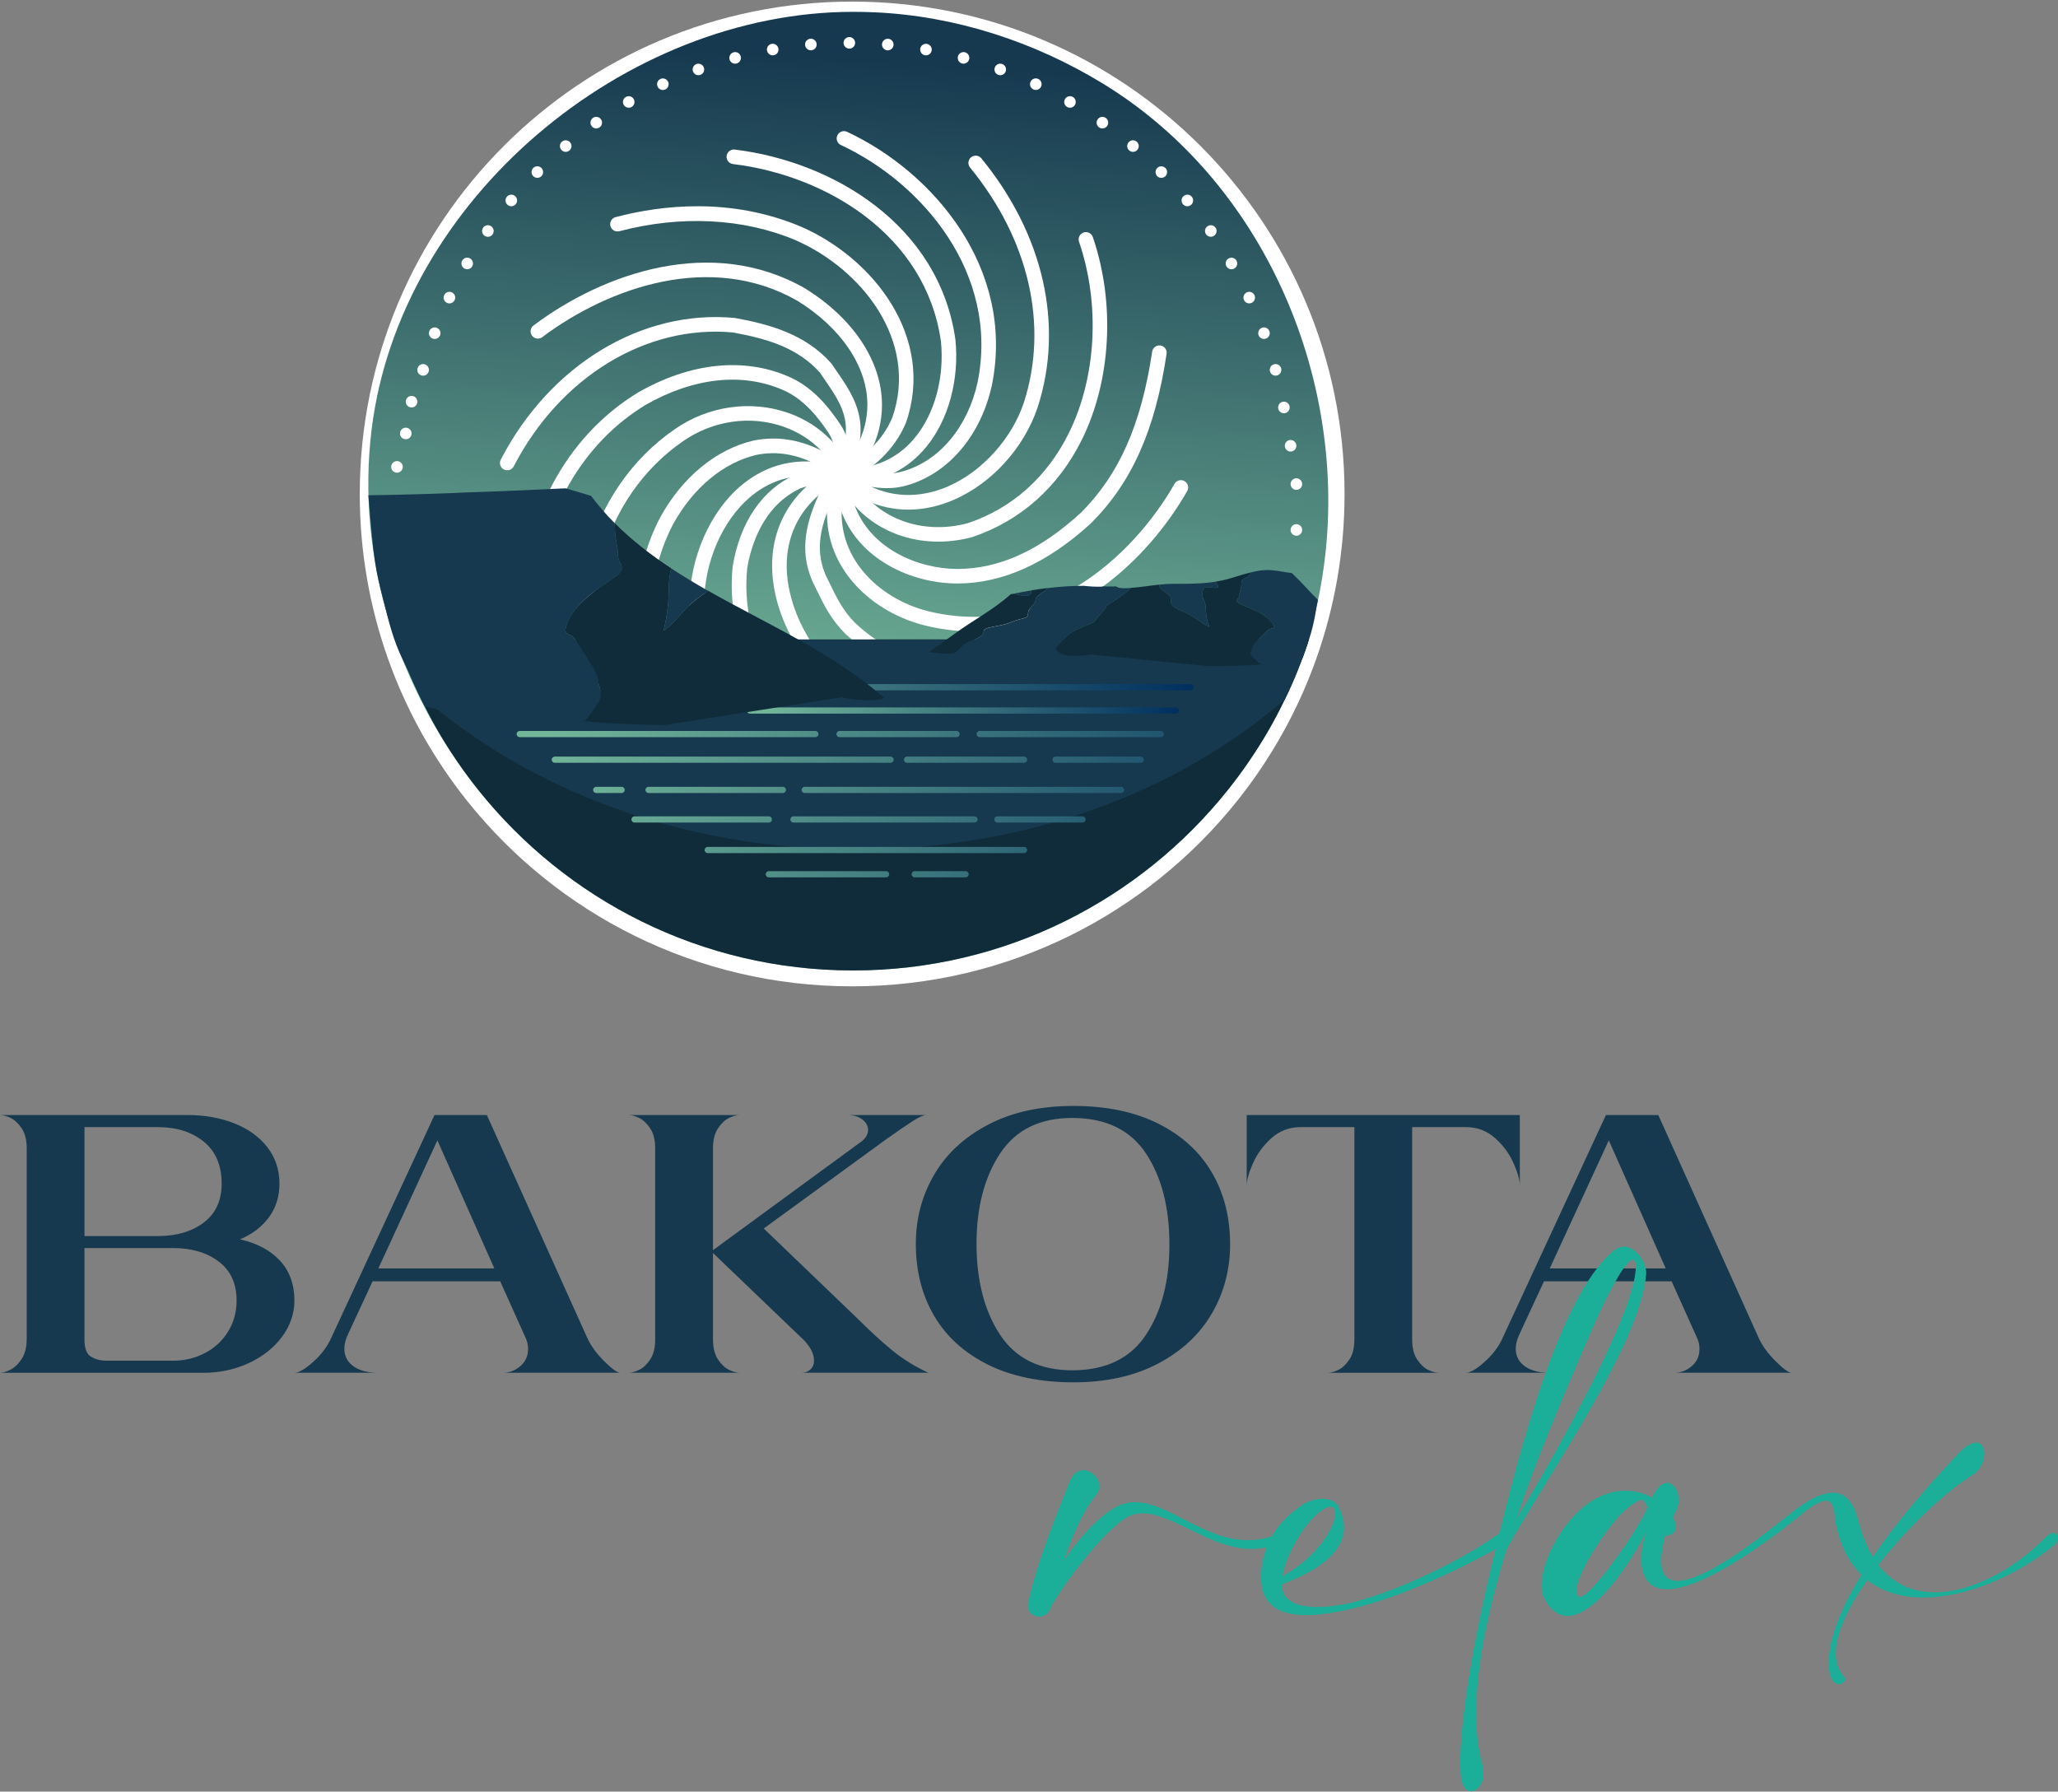<svg width="943" height="821" viewBox="0 0 943 821" fill="none" xmlns="http://www.w3.org/2000/svg">
<rect x="0" y="0" width="943" height="821" fill="#808080" stroke="none"/>
<path d="M616.089 226.356C616.089 279.515 597.712 328.364 566.952 366.921C525.613 418.761 461.914 451.976 390.468 451.976C319.023 451.976 255.31 418.761 213.984 366.921C183.225 328.364 164.848 279.515 164.848 226.356C164.835 101.738 265.851 0.735 390.468 0.735C515.086 0.735 616.089 101.738 616.089 226.356Z" fill="white"/>
<path d="M607.233 254.633C616.638 171.394 578.394 82.93 505.395 38.326C473.956 19.112 437.789 7.305 400.904 5.646C397.574 5.503 394.23 5.424 390.886 5.424C286.383 5.424 183.251 91.354 170.281 196.785C163.019 255.783 182.285 315.721 219.078 361.893C259.32 412.362 321.322 444.701 390.886 444.701C460.451 444.701 522.453 412.362 562.694 361.893C569.343 353.534 575.416 344.704 580.824 335.418C595.413 310.353 604.046 282.794 607.22 254.647L607.233 254.633Z" fill="url(#paint0_linear_7_449)"/>
<path d="M437.254 367.013C437.162 367.013 437.071 367.013 436.98 367.013C406.351 364.531 376.441 349.106 356.966 325.739C340.692 306.226 333.338 283.329 335.729 259.518C339.098 239.221 349.247 224.384 364.333 217.526L364.659 217.396C373.541 214.431 383.742 214.418 393.616 214.418C403.752 213.412 412.594 208.632 419.216 200.573C428.346 189.484 432.8 172.948 431.141 156.36C424.153 107.446 378.243 80.305 335.859 75.171C334.031 74.949 332.724 73.291 332.946 71.449C333.169 69.62 334.827 68.301 336.669 68.536C381.587 73.983 430.279 103.005 437.776 155.564C439.631 174.019 434.616 192.396 424.389 204.831C416.578 214.326 406.103 219.956 394.099 221.092H393.786C384.029 221.105 374.821 221.105 366.958 223.691C349.56 231.698 344.088 250.114 342.377 260.407C340.209 282.167 347.027 303.352 362.125 321.455C380.477 343.463 408.676 358 437.541 360.338C439.383 360.482 440.754 362.102 440.611 363.943C440.467 365.694 439.004 367.013 437.28 367.013H437.254Z" fill="white"/>
<path d="M454.064 341.099C428.986 341.099 405.162 333.511 384.774 318.673C366.018 303.679 353.91 280.482 353.792 259.505C353.701 244.002 359.996 230.614 372 220.792L372.444 220.426L372.979 220.23C386.067 215.476 401.975 207.874 408.911 191.221C420.967 156.36 394.988 123.302 364.372 109.993C340.587 99.975 311.957 98.538 283.784 105.957C282.007 106.427 280.166 105.356 279.696 103.58C279.226 101.79 280.296 99.962 282.073 99.492C303.01 93.98 334.736 90.27 366.997 103.854C400.395 118.378 428.607 154.754 415.154 193.611C407.161 212.811 389.019 221.471 375.801 226.33C365.704 234.793 360.401 246.235 360.48 259.479C360.584 278.523 371.712 299.682 388.836 313.37C417.009 333.85 452.366 339.649 488.258 329.592C490.022 329.096 491.876 330.128 492.386 331.917C492.882 333.693 491.85 335.535 490.061 336.044C477.94 339.44 465.858 341.112 454.064 341.112V341.099Z" fill="white"/>
<path d="M449.623 313.997C427.275 313.997 405.215 307.009 387.282 290.356C380.803 283.891 377.642 277.399 374.299 270.542C373.724 269.38 373.149 268.178 372.535 266.963C364.79 249.905 371.059 234.65 378.152 220.478L378.544 219.681L379.288 219.185C390.482 211.714 397.443 198.81 397.443 185.487C397.443 168.011 385.453 150.195 365.365 137.826C325.776 115.204 279.004 131.596 248.466 154.493C246.99 155.603 244.887 155.302 243.79 153.826C242.68 152.351 242.98 150.248 244.456 149.151C276.692 124.974 326.272 107.799 368.774 132.092C390.952 145.742 404.131 165.686 404.131 185.5C404.131 200.965 396.529 215.384 383.755 224.253C377.303 237.249 372.222 250.101 378.583 264.09C379.157 265.226 379.745 266.428 380.32 267.616C383.546 274.238 386.341 279.959 391.931 285.55C430.11 320.998 488.977 309.021 524.947 279.711C526.384 278.536 528.487 278.758 529.65 280.194C530.812 281.631 530.603 283.734 529.166 284.896C507.681 302.399 478.423 314.01 449.636 314.01L449.623 313.997Z" fill="white"/>
<path d="M446.253 289.363C439.461 289.363 432.473 288.606 425.277 286.96C400.003 281.344 376.049 259.989 379.21 230.039L379.288 229.582C380.254 225.69 381.548 221.967 382.801 218.375C385.27 211.27 387.608 204.57 387.608 196.72C387.608 188.06 382.893 181.229 377.903 173.993C377.146 172.896 376.401 171.812 375.67 170.715C365.796 159.717 352.578 155.394 335.781 152.337C296.009 148.706 256.616 172.752 235.392 213.699C234.543 215.345 232.518 215.985 230.886 215.123C229.24 214.274 228.613 212.25 229.462 210.617C251.98 167.188 294.037 141.719 336.564 145.689L336.852 145.728C352.695 148.615 368.996 153.108 380.842 166.444L381.13 166.809C381.887 167.933 382.658 169.069 383.441 170.192C388.535 177.585 394.321 185.97 394.321 196.72C394.321 205.706 391.696 213.255 389.149 220.57C387.921 224.109 386.759 227.453 385.858 230.966C383.272 256.893 404.444 275.466 426.779 280.429C477.587 292.054 518.56 256.057 538.191 221.706C539.106 220.099 541.156 219.538 542.75 220.465C544.356 221.379 544.905 223.417 543.991 225.024C525.979 256.553 490.792 289.363 446.279 289.363H446.253Z" fill="white"/>
<path d="M242.249 275.819C242.158 275.819 242.066 275.819 241.975 275.819C240.133 275.675 238.762 274.056 238.905 272.214C242.105 232.259 261.606 198.587 292.404 179.831C316.346 166.143 340.836 163.596 361.42 172.609C372.653 177.428 380.085 187.028 385.309 194.865C389.829 202.088 389.776 209.428 389.724 216.521C389.685 221.549 389.646 226.29 391.278 230.614C398.188 251.329 420.666 260.707 438.652 260.707C457.865 260.707 476.399 252.269 495.311 234.924C512.814 217.409 522.91 194.617 527.939 161.128C528.213 159.299 529.95 158.032 531.739 158.32C533.568 158.594 534.822 160.292 534.548 162.12C529.297 197.125 518.626 221.066 499.935 239.744C479.899 258.121 459.314 267.381 438.652 267.381C417.989 267.381 392.885 256.567 384.97 232.821C382.958 227.453 382.997 221.85 383.037 216.442C383.089 210.016 383.128 203.956 379.693 198.457C375.043 191.482 368.408 182.849 358.756 178.708C340.13 170.558 317.782 173 295.8 185.552C266.922 203.133 248.584 234.911 245.567 272.71C245.423 274.46 243.96 275.793 242.236 275.793L242.249 275.819Z" fill="white"/>
<path d="M275.908 327.724C274.563 327.724 273.296 326.915 272.786 325.582C254.409 278.118 269.678 223.939 309.084 196.759C324.47 185.983 343.983 183.175 361.263 189.249C376.571 194.63 387.974 206.542 392.637 221.967C402.759 238.033 423.096 245.177 443.406 239.757C463.638 233.004 479.742 218.702 489.76 198.444C502.404 172.87 504.193 139.289 494.423 110.79C493.822 109.039 494.75 107.145 496.5 106.545C498.237 105.957 500.144 106.871 500.745 108.621C511.076 138.741 509.156 174.307 495.755 201.409C484.928 223.299 467.491 238.764 445.339 246.157C421.789 252.439 398.318 243.949 386.72 225.102L386.354 224.279C382.344 210.526 372.653 200.325 359.056 195.544C343.813 190.176 326.56 192.684 312.911 202.232C275.999 227.688 261.763 278.536 279.043 323.14C279.709 324.864 278.86 326.797 277.136 327.463C276.744 327.62 276.326 327.685 275.934 327.685L275.908 327.724Z" fill="white"/>
<path d="M326.416 362.807C325.489 362.807 324.548 362.415 323.895 361.657C299.066 333.105 278.546 283.407 302.409 237.275C312.532 218.715 328.153 205.836 345.316 201.879C367.18 197.49 384.434 209.546 399.82 223.339C413.587 229.399 426.269 226.434 434.524 222.829C450.054 216.063 463.651 200.991 469.163 184.429C480.526 149.072 471.54 109.823 444.49 76.778C443.327 75.354 443.536 73.238 444.96 72.076C446.397 70.9 448.5 71.122 449.662 72.546C478.175 107.394 487.592 148.928 475.51 186.519C469.319 205.105 454.638 221.353 437.189 228.968C423.448 234.963 409.407 235.054 396.594 229.229L396.124 229.02L395.745 228.668C381.561 215.894 365.796 204.622 346.726 208.423C331.523 211.936 317.495 223.6 308.313 240.41C286.03 283.499 305.492 330.297 328.95 357.269C330.164 358.666 330.008 360.769 328.623 361.984C327.996 362.533 327.213 362.807 326.429 362.807H326.416Z" fill="white"/>
<path d="M386.733 375.424C386.21 375.424 385.688 375.307 385.192 375.045C345.172 354.239 318.684 317.706 316.058 279.711C315.144 259.479 323.32 238.006 336.891 224.932C347.066 215.136 359.513 210.525 372.836 211.596C378.792 211.623 384.656 213.02 390.312 214.379C398.514 216.351 406.273 218.206 413.822 215.946C430.514 211.179 443.589 195.479 447.99 174.96C457.943 125.17 422.482 83.805 385.309 66.46C383.637 65.676 382.906 63.691 383.69 62.019C384.473 60.347 386.459 59.629 388.13 60.399C427.602 78.816 465.205 122.95 454.534 176.318C449.61 199.306 434.733 216.926 415.703 222.372C406.455 225.141 397.456 222.986 388.744 220.896C383.167 219.564 377.903 218.297 372.692 218.297H372.418C360.95 217.317 350.305 221.301 341.528 229.765C329.276 241.559 321.897 261.02 322.733 279.345C325.188 314.95 350.305 349.38 388.274 369.129C389.907 369.978 390.547 372.002 389.698 373.635C389.097 374.784 387.934 375.437 386.733 375.437V375.424Z" fill="white"/>
<path d="M599.658 292.877L181.893 293.125C181.893 293.125 181.893 293.151 181.893 293.164H182.05C184.819 301.615 188.045 309.83 191.793 317.772C194.562 323.806 197.619 329.696 200.949 335.417C206.357 344.704 212.417 353.546 219.078 361.893C259.32 412.361 321.322 444.701 390.886 444.701C460.451 444.701 522.453 412.361 562.695 361.893C569.343 353.533 575.416 344.704 580.824 335.417C583.632 330.598 586.27 325.647 588.686 320.58C592.984 311.737 596.654 302.594 599.749 293.164C599.749 293.164 599.658 292.89 599.658 292.877Z" fill="#102C3A"/>
<path d="M599.331 293.125H181.997C181.997 293.125 181.997 293.151 181.997 293.164H182.076C184.845 301.615 188.071 309.83 191.819 317.772C241.387 361.723 312.649 389.269 391.879 389.269C471.109 389.269 539.354 362.899 588.713 320.58C592.788 312.195 596.301 303.535 599.279 294.627C599.214 294.131 599.24 293.621 599.345 293.138L599.331 293.125Z" fill="#16394F"/>
<path d="M391.827 19.635C391.827 21.098 390.638 22.286 389.175 22.286C387.712 22.286 386.524 21.098 386.524 19.635C386.524 18.172 387.712 16.983 389.175 16.983C390.638 16.983 391.827 18.172 391.827 19.635Z" fill="white"/>
<path d="M374.194 20.17C374.325 21.633 373.241 22.913 371.778 23.044C370.315 23.174 369.035 22.09 368.904 20.627C368.774 19.164 369.858 17.884 371.321 17.754C372.783 17.623 374.063 18.707 374.194 20.17Z" fill="white"/>
<path d="M356.679 22.247C356.927 23.684 355.974 25.068 354.524 25.317C353.087 25.565 351.703 24.611 351.455 23.161C351.206 21.712 352.16 20.34 353.61 20.092C355.046 19.844 356.431 20.797 356.679 22.247Z" fill="white"/>
<path d="M339.412 25.839C339.791 27.25 338.955 28.712 337.531 29.091C336.12 29.47 334.658 28.634 334.279 27.21C333.9 25.8 334.736 24.337 336.16 23.958C337.57 23.579 339.033 24.415 339.412 25.839Z" fill="white"/>
<path d="M322.511 30.92C323.007 32.291 322.302 33.819 320.93 34.316C319.559 34.812 318.031 34.107 317.534 32.735C317.038 31.364 317.743 29.836 319.115 29.339C320.486 28.843 322.014 29.548 322.511 30.92Z" fill="white"/>
<path d="M306.132 37.463C306.746 38.796 306.171 40.363 304.852 40.99C303.519 41.604 301.952 41.029 301.325 39.71C300.711 38.378 301.286 36.81 302.605 36.183C303.937 35.57 305.505 36.144 306.132 37.463Z" fill="white"/>
<path d="M290.38 45.392C291.111 46.659 290.68 48.278 289.413 49.01C288.146 49.741 286.527 49.31 285.795 48.043C285.064 46.776 285.495 45.157 286.762 44.425C288.029 43.694 289.648 44.125 290.38 45.392Z" fill="white"/>
<path d="M275.386 54.678C276.222 55.88 275.934 57.526 274.733 58.375C273.531 59.211 271.885 58.923 271.036 57.721C270.2 56.52 270.488 54.874 271.689 54.025C272.891 53.189 274.537 53.477 275.386 54.678Z" fill="white"/>
<path d="M261.24 65.232C262.181 66.355 262.037 68.027 260.914 68.967C259.79 69.908 258.118 69.764 257.178 68.641C256.238 67.517 256.381 65.846 257.505 64.905C258.628 63.965 260.3 64.108 261.24 65.232Z" fill="white"/>
<path d="M248.087 76.974C249.119 78.006 249.119 79.691 248.087 80.722C247.056 81.754 245.371 81.754 244.339 80.722C243.307 79.691 243.307 78.006 244.339 76.974C245.371 75.942 247.056 75.942 248.087 76.974Z" fill="white"/>
<path d="M235.993 89.826C237.116 90.767 237.26 92.439 236.319 93.562C235.379 94.685 233.707 94.829 232.584 93.888C231.461 92.948 231.317 91.276 232.257 90.153C233.198 89.029 234.87 88.886 235.993 89.826Z" fill="white"/>
<path d="M225.074 103.684C226.275 104.52 226.563 106.179 225.727 107.38C224.891 108.582 223.232 108.869 222.03 108.034C220.829 107.198 220.541 105.539 221.377 104.337C222.213 103.136 223.872 102.848 225.074 103.684Z" fill="white"/>
<path d="M215.408 118.43C216.675 119.162 217.106 120.781 216.375 122.048C215.643 123.315 214.024 123.746 212.757 123.015C211.49 122.284 211.059 120.664 211.79 119.397C212.522 118.13 214.141 117.699 215.408 118.43Z" fill="white"/>
<path d="M207.049 133.973C208.381 134.587 208.956 136.168 208.329 137.5C207.715 138.832 206.135 139.407 204.802 138.78C203.47 138.166 202.895 136.586 203.522 135.253C204.136 133.921 205.717 133.346 207.049 133.973Z" fill="white"/>
<path d="M200.087 150.182C201.459 150.679 202.177 152.207 201.667 153.578C201.171 154.95 199.643 155.668 198.272 155.159C196.9 154.662 196.182 153.134 196.691 151.763C197.187 150.391 198.716 149.673 200.087 150.182Z" fill="white"/>
<path d="M194.562 166.927C195.973 167.306 196.822 168.755 196.443 170.179C196.064 171.59 194.614 172.439 193.191 172.06C191.78 171.681 190.931 170.231 191.31 168.808C191.689 167.397 193.139 166.548 194.562 166.927Z" fill="white"/>
<path d="M187.457 186.467C186.125 185.853 185.55 184.272 186.177 182.94C186.791 181.608 188.371 181.033 189.704 181.66C191.036 182.274 191.61 183.854 190.983 185.187C190.37 186.519 188.789 187.094 187.457 186.467Z" fill="white"/>
<path d="M184.805 201.03C183.473 200.416 182.898 198.836 183.525 197.503C184.139 196.171 185.72 195.596 187.052 196.223C188.384 196.837 188.959 198.418 188.332 199.75C187.718 201.082 186.138 201.657 184.805 201.03Z" fill="white"/>
<path d="M180.782 216.351C179.45 215.737 178.875 214.156 179.502 212.824C180.116 211.492 181.697 210.917 183.029 211.544C184.361 212.158 184.936 213.738 184.309 215.071C183.695 216.403 182.115 216.978 180.782 216.351Z" fill="white"/>
<path d="M591.364 206.921C589.902 206.921 588.713 205.732 588.713 204.269C588.713 202.806 589.902 201.618 591.364 201.618C592.827 201.618 594.016 202.806 594.016 204.269C594.016 205.732 592.827 206.921 591.364 206.921Z" fill="white"/>
<path d="M594.015 224.475C592.553 224.475 591.364 223.286 591.364 221.823C591.364 220.361 592.553 219.172 594.015 219.172C595.478 219.172 596.667 220.361 596.667 221.823C596.667 223.286 595.478 224.475 594.015 224.475Z" fill="white"/>
<path d="M594.015 245.491C592.553 245.491 591.364 244.302 591.364 242.839C591.364 241.376 592.553 240.188 594.015 240.188C595.478 240.188 596.667 241.376 596.667 242.839C596.667 244.302 595.478 245.491 594.015 245.491Z" fill="white"/>
<path d="M588.752 189.327C587.315 189.575 585.931 188.622 585.683 187.172C585.434 185.735 586.388 184.351 587.838 184.102C589.274 183.854 590.659 184.808 590.907 186.257C591.155 187.694 590.202 189.079 588.752 189.327Z" fill="white"/>
<path d="M585.16 172.047C583.75 172.426 582.287 171.59 581.908 170.166C581.529 168.755 582.365 167.292 583.789 166.914C585.199 166.535 586.662 167.371 587.041 168.795C587.42 170.205 586.584 171.668 585.16 172.047Z" fill="white"/>
<path d="M580.079 155.159C578.708 155.655 577.18 154.95 576.683 153.578C576.187 152.207 576.892 150.679 578.264 150.182C579.635 149.686 581.164 150.391 581.66 151.763C582.156 153.134 581.451 154.662 580.079 155.159Z" fill="white"/>
<path d="M573.536 138.78C572.204 139.394 570.636 138.819 570.009 137.5C569.395 136.167 569.97 134.6 571.289 133.973C572.622 133.359 574.189 133.934 574.816 135.253C575.43 136.585 574.855 138.153 573.536 138.78Z" fill="white"/>
<path d="M565.594 123.028C564.327 123.759 562.708 123.328 561.976 122.061C561.245 120.795 561.676 119.175 562.943 118.443C564.21 117.712 565.829 118.143 566.561 119.41C567.292 120.677 566.861 122.297 565.594 123.028Z" fill="white"/>
<path d="M556.321 108.02C555.119 108.856 553.473 108.569 552.624 107.367C551.788 106.166 552.076 104.52 553.277 103.671C554.479 102.835 556.125 103.122 556.974 104.324C557.81 105.526 557.522 107.171 556.321 108.02Z" fill="white"/>
<path d="M545.767 93.888C544.644 94.829 542.972 94.685 542.032 93.562C541.091 92.439 541.235 90.767 542.358 89.826C543.481 88.886 545.153 89.029 546.094 90.153C547.034 91.276 546.89 92.948 545.767 93.888Z" fill="white"/>
<path d="M534.012 80.736C532.98 81.767 531.295 81.767 530.263 80.736C529.231 79.704 529.231 78.019 530.263 76.987C531.295 75.955 532.98 75.955 534.012 76.987C535.044 78.019 535.044 79.704 534.012 80.736Z" fill="white"/>
<path d="M521.173 68.641C520.232 69.764 518.56 69.908 517.437 68.967C516.314 68.027 516.17 66.355 517.111 65.232C518.051 64.108 519.723 63.965 520.846 64.905C521.969 65.846 522.113 67.517 521.173 68.641Z" fill="white"/>
<path d="M507.315 57.721C506.479 58.923 504.82 59.211 503.618 58.375C502.417 57.539 502.129 55.88 502.965 54.678C503.801 53.477 505.46 53.189 506.662 54.025C507.863 54.861 508.151 56.52 507.315 57.721Z" fill="white"/>
<path d="M492.568 48.043C491.837 49.31 490.217 49.741 488.95 49.01C487.683 48.278 487.252 46.659 487.984 45.392C488.715 44.125 490.335 43.694 491.602 44.425C492.869 45.157 493.3 46.776 492.568 48.043Z" fill="white"/>
<path d="M477.026 39.697C476.412 41.029 474.832 41.604 473.499 40.977C472.167 40.363 471.592 38.782 472.219 37.45C472.833 36.118 474.414 35.543 475.746 36.17C477.078 36.784 477.653 38.364 477.026 39.697Z" fill="white"/>
<path d="M460.816 32.735C460.32 34.107 458.792 34.825 457.42 34.316C456.049 33.819 455.331 32.291 455.84 30.92C456.336 29.548 457.864 28.83 459.236 29.339C460.607 29.836 461.326 31.364 460.816 32.735Z" fill="white"/>
<path d="M444.072 27.21C443.693 28.621 442.243 29.47 440.82 29.091C439.409 28.712 438.56 27.263 438.939 25.839C439.318 24.428 440.767 23.579 442.191 23.958C443.602 24.337 444.451 25.787 444.072 27.21Z" fill="white"/>
<path d="M426.896 23.174C426.648 24.611 425.264 25.578 423.827 25.329C422.39 25.081 421.424 23.697 421.672 22.26C421.92 20.823 423.305 19.857 424.741 20.105C426.178 20.353 427.145 21.738 426.896 23.174Z" fill="white"/>
<path d="M409.433 20.64C409.303 22.103 408.023 23.174 406.56 23.057C405.097 22.926 404.026 21.646 404.144 20.183C404.274 18.721 405.554 17.649 407.017 17.767C408.48 17.898 409.551 19.178 409.433 20.64Z" fill="white"/>
<path d="M254.435 313.474H232.845C232.061 313.474 231.421 314.114 231.421 314.898C231.421 315.682 232.061 316.322 232.845 316.322H256.721C256.081 315.643 255.454 314.885 254.853 314.075C254.709 313.879 254.566 313.67 254.435 313.474Z" fill="url(#paint1_linear_7_449)"/>
<path d="M281.799 313.474C281.159 314.297 280.362 315.303 279.395 316.335H386.093C380.189 315.342 373.972 314.376 367.624 313.474H281.812H281.799Z" fill="url(#paint2_linear_7_449)"/>
<path d="M531.857 334.947H448.891C448.108 334.947 447.468 335.587 447.468 336.371C447.468 337.154 448.108 337.794 448.891 337.794H531.857C532.64 337.794 533.28 337.154 533.28 336.371C533.28 335.587 532.64 334.947 531.857 334.947Z" fill="url(#paint3_linear_7_449)"/>
<path d="M363.589 376.926H446.554C447.337 376.926 447.977 376.286 447.977 375.502C447.977 374.719 447.337 374.079 446.554 374.079H363.589C362.805 374.079 362.165 374.719 362.165 375.502C362.165 376.286 362.805 376.926 363.589 376.926Z" fill="url(#paint4_linear_7_449)"/>
<path d="M406.024 399.196H352.29C351.506 399.196 350.866 399.836 350.866 400.619C350.866 401.403 351.506 402.043 352.29 402.043H406.024C406.808 402.043 407.448 401.403 407.448 400.619C407.448 399.836 406.808 399.196 406.024 399.196Z" fill="url(#paint5_linear_7_449)"/>
<path d="M297.185 360.547C296.401 360.547 295.761 361.187 295.761 361.971C295.761 362.755 296.401 363.395 297.185 363.395H358.729C359.513 363.395 360.153 362.755 360.153 361.971C360.153 361.187 359.513 360.547 358.729 360.547H297.185Z" fill="url(#paint6_linear_7_449)"/>
<path d="M353.714 375.502C353.714 374.719 353.074 374.079 352.29 374.079H290.746C289.962 374.079 289.322 374.719 289.322 375.502C289.322 376.286 289.962 376.926 290.746 376.926H352.29C353.074 376.926 353.714 376.286 353.714 375.502Z" fill="url(#paint7_linear_7_449)"/>
<path d="M442.439 399.196H419.138C418.354 399.196 417.714 399.836 417.714 400.619C417.714 401.403 418.354 402.043 419.138 402.043H442.439C443.223 402.043 443.863 401.403 443.863 400.619C443.863 399.836 443.223 399.196 442.439 399.196Z" fill="url(#paint8_linear_7_449)"/>
<path d="M284.842 360.547H273.191C272.408 360.547 271.768 361.187 271.768 361.971C271.768 362.755 272.408 363.395 273.191 363.395H284.842C285.626 363.395 286.266 362.755 286.266 361.971C286.266 361.187 285.626 360.547 284.842 360.547Z" fill="url(#paint9_linear_7_449)"/>
<path d="M263.069 325.582C263.069 324.799 262.429 324.159 261.645 324.159H240.473C239.689 324.159 239.049 324.799 239.049 325.582C239.049 326.366 239.689 327.006 240.473 327.006H261.645C262.429 327.006 263.069 326.366 263.069 325.582Z" fill="url(#paint10_linear_7_449)"/>
<path d="M522.688 346.702H483.687C482.903 346.702 482.263 347.342 482.263 348.126C482.263 348.91 482.903 349.55 483.687 349.55H522.688C523.472 349.55 524.112 348.91 524.112 348.126C524.112 347.342 523.472 346.702 522.688 346.702Z" fill="url(#paint11_linear_7_449)"/>
<path d="M496.043 374.079H457.042C456.258 374.079 455.618 374.719 455.618 375.502C455.618 376.286 456.258 376.926 457.042 376.926H496.043C496.826 376.926 497.466 376.286 497.466 375.502C497.466 374.719 496.826 374.079 496.043 374.079Z" fill="url(#paint12_linear_7_449)"/>
<path d="M332.359 327.019C333.142 327.019 333.783 326.379 333.783 325.595C333.783 324.812 333.142 324.172 332.359 324.172H278.742C277.959 324.172 277.319 324.812 277.319 325.595C277.319 326.379 277.959 327.019 278.742 327.019H332.359Z" fill="url(#paint13_linear_7_449)"/>
<path d="M414.201 348.126C414.201 348.91 414.841 349.55 415.624 349.55H469.241C470.025 349.55 470.665 348.91 470.665 348.126C470.665 347.342 470.025 346.702 469.241 346.702H415.624C414.841 346.702 414.201 347.342 414.201 348.126Z" fill="url(#paint14_linear_7_449)"/>
<path d="M438.312 334.947H384.695C383.912 334.947 383.272 335.587 383.272 336.371C383.272 337.154 383.912 337.794 384.695 337.794H438.312C439.096 337.794 439.736 337.154 439.736 336.371C439.736 335.587 439.096 334.947 438.312 334.947Z" fill="url(#paint15_linear_7_449)"/>
<path d="M409.473 348.126C409.473 347.342 408.833 346.702 408.049 346.702H254.226C253.443 346.702 252.803 347.342 252.803 348.126C252.803 348.91 253.443 349.55 254.226 349.55H408.049C408.833 349.55 409.473 348.91 409.473 348.126Z" fill="url(#paint16_linear_7_449)"/>
<path d="M513.689 360.547H368.735C367.951 360.547 367.311 361.187 367.311 361.971C367.311 362.755 367.951 363.395 368.735 363.395H513.689C514.472 363.395 515.112 362.755 515.112 361.971C515.112 361.187 514.472 360.547 513.689 360.547Z" fill="url(#paint17_linear_7_449)"/>
<path d="M375.043 336.371C375.043 335.587 374.403 334.947 373.619 334.947H238.148C237.364 334.947 236.724 335.587 236.724 336.371C236.724 337.154 237.364 337.794 238.148 337.794H373.619C374.403 337.794 375.043 337.154 375.043 336.371Z" fill="url(#paint18_linear_7_449)"/>
<path d="M469.241 388.08H324.287C323.503 388.08 322.863 388.72 322.863 389.504C322.863 390.288 323.503 390.928 324.287 390.928H469.241C470.025 390.928 470.665 390.288 470.665 389.504C470.665 388.72 470.025 388.08 469.241 388.08Z" fill="url(#paint19_linear_7_449)"/>
<path d="M545.506 313.474H243.568V316.335H545.506C546.289 316.335 546.93 315.695 546.93 314.911C546.93 314.127 546.289 313.487 545.506 313.487V313.474Z" fill="url(#paint20_linear_7_449)"/>
<path d="M538.779 324.159H343.631C342.847 324.159 342.207 324.799 342.207 325.582C342.207 326.366 342.847 327.006 343.631 327.006H538.779C539.563 327.006 540.203 326.366 540.203 325.582C540.203 324.799 539.563 324.159 538.779 324.159Z" fill="url(#paint21_linear_7_449)"/>
<path d="M283.144 254.424C283.144 250.036 281.72 247.175 281.72 240.906C281.72 240.475 281.694 240.083 281.642 239.704C277.776 235.825 274.158 231.685 270.827 227.218C266.922 226.042 263.016 224.88 259.098 223.77C243.62 224.501 228.143 225.193 212.665 225.69C212.574 225.794 184.544 226.826 168.792 226.93C171.352 257.389 171.796 260.119 175.885 275.976C178.301 285.406 180.234 293.36 184.296 301.706C187.64 308.563 191.127 317.354 194.64 323.649C204.267 325.791 213.762 329.187 217.014 327.032C221.795 323.897 230.298 326.64 235.562 330.088C240.786 333.537 262.481 330.376 264.623 331.813C265.459 332.361 266.634 331.682 267.94 330.402C269.991 328.364 272.368 324.772 274.105 322.056C276.914 317.667 274.105 314.807 274.105 311.672C274.105 308.537 266.987 298.467 264.14 293.752C261.292 289.011 256.982 292.498 260.339 284.622C263.656 276.772 273.152 270.15 280.78 265.135C288.368 260.08 283.157 258.826 283.157 254.438L283.144 254.424Z" fill="#16394F"/>
<path d="M307.582 260.459C307.007 262.601 306.445 265.396 306.445 270.15C306.445 279.907 304.068 289.011 304.068 289.011C310.951 284.465 312.14 278.966 323.569 271.404C323.895 271.182 324.209 270.973 324.509 270.764C318.723 267.486 313.067 264.077 307.582 260.472V260.459Z" fill="#16394F"/>
<path d="M324.509 270.751C324.209 270.96 323.895 271.182 323.569 271.391C312.14 278.954 310.951 284.439 304.068 288.998C304.068 288.998 306.445 279.894 306.445 270.137C306.445 265.396 307.007 262.588 307.582 260.446C298.243 254.294 289.453 247.528 281.642 239.678C281.694 240.044 281.72 240.449 281.72 240.88C281.72 247.162 283.144 250.01 283.144 254.398C283.144 258.787 288.368 260.054 280.767 265.096C273.139 270.124 263.643 276.733 260.313 284.583C256.956 292.459 261.266 288.972 264.114 293.713C266.961 298.428 274.079 308.498 274.079 311.633C274.079 314.768 276.888 317.628 274.079 322.017C272.342 324.733 269.965 328.325 267.914 330.363C277.449 331.93 304.421 332.27 304.421 332.27L385.544 319.535C385.544 319.535 399.624 322.552 405.071 319.783C381.953 299.303 352.042 286.333 324.522 270.725L324.509 270.751Z" fill="#102C3A"/>
<path d="M4.808 627.624C6.715 626.671 8.426 625.025 9.954 622.674C11.482 620.323 12.24 617.241 12.24 613.44V526.204C12.24 522.39 11.482 519.346 9.954 517.061C8.426 514.775 6.741 513.195 4.912 512.293C3.071 511.405 1.451 510.961 0.054 510.961H86.154C93.899 510.961 100.978 512.228 107.391 514.775C113.804 517.322 118.846 520.966 122.529 525.733C126.213 530.501 128.054 536.052 128.054 542.4C128.054 548.238 126.461 553.358 123.287 557.734C120.113 562.109 115.672 565.518 109.951 567.921C117.827 569.698 123.953 572.963 128.328 577.73C132.704 582.498 134.898 588.558 134.898 595.925C134.898 601.894 133.017 607.419 129.282 612.499C125.533 617.58 120.452 621.616 114.039 624.594C107.626 627.585 100.612 629.074 92.998 629.074H0.041C1.307 629.074 2.901 628.604 4.808 627.651V627.624ZM93.376 560.202C98.836 556.075 101.566 550.145 101.566 542.4C101.566 534.014 98.836 527.614 93.376 523.16C87.917 518.719 80.929 516.499 72.426 516.499H38.715V566.406H72.426C80.929 566.406 87.917 564.343 93.376 560.215V560.202ZM93.938 620.01C98.379 617.659 101.905 614.393 104.505 610.201C107.104 606.008 108.41 601.254 108.41 595.912C108.41 588.166 105.68 582.236 100.221 578.096C94.761 573.969 87.773 571.905 79.27 571.905H38.702V613.623C38.702 617.685 39.616 620.323 41.458 621.525C43.3 622.74 45.559 623.406 48.224 623.523H79.27C84.599 623.523 89.484 622.348 93.938 619.997V620.01Z" fill="#16394F"/>
<path d="M143.663 623.915C147.476 620.493 150.258 616.679 152.048 612.486L199.095 510.961H223.088L268.999 612.865C270.644 616.548 273.257 620.166 276.809 623.719C280.362 627.272 282.844 629.048 284.241 629.048H230.533C233.459 629.048 236.084 628.029 238.435 626.005C240.786 623.98 241.962 621.368 241.962 618.194C241.962 616.418 241.648 614.837 241.008 613.427L229.201 587.148H170.726L159.493 611.337C158.343 613.753 157.782 615.974 157.782 617.998C157.782 621.42 159.179 624.124 161.975 626.096C164.77 628.069 168.453 629.048 173.024 629.048H134.925C136.962 629.048 139.875 627.337 143.689 623.902L143.663 623.915ZM226.51 581.244L200.414 522.573L173.364 581.244H226.51Z" fill="#16394F"/>
<path d="M292.888 627.729C294.729 626.841 296.414 625.247 297.929 622.962C299.457 620.676 300.215 617.633 300.215 613.819V526.204C300.215 522.39 299.457 519.346 297.929 517.061C296.401 514.775 294.716 513.195 292.888 512.293C291.046 511.405 289.426 510.961 288.029 510.961H338.889C337.492 510.961 335.872 511.405 334.031 512.293C332.189 513.181 330.504 514.775 328.989 517.061C327.474 519.346 326.703 522.39 326.703 526.204V572.872L393.564 523.918C396.359 522.141 397.757 520.104 397.757 517.818C397.757 515.911 396.869 514.292 395.092 512.959C393.316 511.627 391.095 510.961 388.431 510.961H424.428C423.161 510.961 421.097 511.888 418.237 513.717C415.376 515.559 411.354 518.328 406.142 521.998L349.952 562.945L393.185 604.467C398.775 610.057 404.013 614.85 408.898 618.847C413.783 622.844 419.282 626.24 425.368 629.035H367.468C368.996 629.035 370.289 628.526 371.373 627.507C372.444 626.488 372.993 625.156 372.993 623.51C372.993 620.467 371.464 617.358 368.421 614.171L326.703 574.178V613.793C326.703 617.606 327.461 620.65 328.989 622.935C330.517 625.221 332.189 626.815 334.031 627.703C335.872 628.591 337.492 629.035 338.889 629.035H288.029C289.426 629.035 291.046 628.591 292.888 627.703V627.729Z" fill="#16394F"/>
<path d="M452.705 625.339C441.852 619.944 433.623 612.486 428.033 602.965C422.442 593.443 419.647 582.459 419.647 570.011C419.647 558.452 422.442 547.885 428.033 538.298C433.623 528.711 441.878 521.057 452.797 515.35C463.716 509.629 476.725 506.781 491.837 506.781C506.949 506.781 519.906 509.485 530.694 514.879C541.483 520.274 549.672 527.732 555.263 537.253C560.853 546.775 563.648 557.76 563.648 570.207C563.648 581.766 560.853 592.333 555.263 601.92C549.672 611.507 541.457 619.161 530.603 624.869C519.749 630.576 506.818 633.437 491.837 633.437C476.856 633.437 463.546 630.733 452.692 625.339H452.705ZM525.17 611.533C532.275 600.744 535.841 586.965 535.841 570.194C535.841 553.423 532.288 539.461 525.17 528.672C518.051 517.884 506.949 512.424 491.837 512.293C476.725 512.163 465.558 517.57 458.309 528.489C451.073 539.409 447.455 553.253 447.455 570.011C447.455 586.769 451.073 600.81 458.309 611.729C465.545 622.648 476.725 628.042 491.837 627.925C506.949 627.794 518.064 622.335 525.17 611.546V611.533Z" fill="#16394F"/>
<path d="M613.268 627.729C615.11 626.841 616.794 625.247 618.31 622.962C619.838 620.676 620.595 617.633 620.595 613.819V516.486H596.027C590.816 516.486 586.349 518.171 582.6 521.528C578.851 524.897 576.03 528.737 574.123 533.048C572.216 537.371 571.263 540.793 571.263 543.34V510.961H696.403V543.34C696.403 540.806 695.45 537.371 693.543 533.048C691.636 528.737 688.814 524.884 685.066 521.528C681.317 518.171 676.837 516.486 671.639 516.486H647.07V613.819C647.07 617.633 647.828 620.676 649.356 622.962C650.884 625.247 652.556 626.841 654.398 627.729C656.239 628.617 657.859 629.061 659.257 629.061H608.396C609.794 629.061 611.413 628.617 613.255 627.729H613.268Z" fill="#16394F"/>
<path d="M680.416 623.915C684.23 620.493 687.012 616.679 688.801 612.486L735.848 510.961H759.854L805.752 612.865C807.397 616.548 810.01 620.166 813.562 623.719C817.115 627.272 819.597 629.048 820.994 629.048H767.286C770.199 629.048 772.837 628.029 775.188 626.005C777.539 623.98 778.715 621.368 778.715 618.194C778.715 616.418 778.401 614.837 777.761 613.427L765.954 587.148H707.479L696.246 611.337C695.097 613.753 694.535 615.974 694.535 617.998C694.535 621.42 695.932 624.124 698.728 626.096C701.523 628.069 705.206 629.048 709.777 629.048H671.678C673.715 629.048 676.628 627.337 680.442 623.902L680.416 623.915ZM763.263 581.244L737.167 522.573L710.117 581.244H763.263Z" fill="#16394F"/>
<path d="M470.991 735.824C470.991 735.393 471.07 734.962 471.135 734.531C475.027 715.919 485.855 689.6 490.322 678.485C491.693 675.168 494.071 673.653 496.382 673.653C500.066 673.718 503.736 677.114 503.736 681.006C503.736 682.443 503.161 684.036 501.933 685.473C496.735 691.533 491.471 703.367 487.435 715.187C493.783 705.6 502.796 695.491 510.515 691.024C513.689 689.143 516.863 688.36 520.102 688.36C535.397 688.36 551.475 705.744 571.955 705.744C575.991 705.744 580.249 705.026 584.716 703.367C585.434 703.08 586.009 703.001 586.518 703.001C587.746 703.001 588.464 703.654 588.464 704.516C588.464 705.313 587.89 706.253 586.584 706.828C582.117 708.918 577.78 709.78 573.457 709.78C554.701 709.78 537.46 693.48 523.615 693.48C520.585 693.48 517.777 694.198 515.099 696.079C503.266 704.151 486.391 727.53 481.636 736.177C480.84 739.351 478.462 740.787 476.151 740.787C473.486 740.787 470.952 738.907 470.952 735.811L470.991 735.824Z" fill="#1BAF9A"/>
<path d="M613.307 690.449C615.11 693.845 615.828 697.019 615.828 699.893C615.828 716.48 590.58 724.487 587.263 726.146C587.407 734.218 595.413 736.386 603.642 736.386C609.846 736.386 616.194 735.158 619.511 734.361C646.339 727.582 678.587 709.623 688.318 701.538C688.684 701.316 689.036 701.173 689.467 701.173C690.904 701.173 692.132 702.753 692.132 704.346C692.132 705.352 691.701 706.293 690.395 706.867C680.651 712.928 647.475 730.521 620.36 736.947C613.294 738.606 605.496 740.121 598.509 740.121C587.041 740.121 577.807 736.151 577.807 722.737C577.807 720.281 578.094 717.538 578.747 714.521C580.771 704.777 586.819 696.484 595.988 690.136C598.796 688.046 602.479 686.884 605.797 686.818H605.875C609.114 686.818 612.001 687.968 613.307 690.423V690.449ZM602.414 694.786C596.641 700.337 589.287 712.601 587.629 722.266C604.007 713.32 611.857 699.475 611.857 693.414C611.857 691.612 611.139 690.462 609.689 690.462C608.109 690.462 605.653 691.755 602.401 694.786H602.414Z" fill="#1BAF9A"/>
<path d="M669.353 813.356C669.209 811.697 669.131 809.816 669.131 807.805C669.131 787.246 675.335 750.675 684.204 714.469C692.132 682.012 712.194 594.593 739.819 572.806C741.19 571.801 742.627 571.226 744.142 571.226C749.628 571.226 754.317 578.579 754.317 583.125V583.634C751.796 615.869 709.307 675.742 690.264 710.067C681.892 737.692 676.419 763.148 676.419 785.222C676.419 793.66 677.216 801.379 679.084 807.936C679.515 809.516 679.737 810.966 679.737 812.337C679.737 817.536 676.85 820.853 674.107 820.853C671.874 820.853 669.706 818.62 669.353 813.356ZM749.419 582.694C749.497 581.832 749.562 581.035 749.562 580.382C749.562 578.005 748.988 577.273 748.191 577.273C746.82 577.352 744.586 580.016 742.705 583.046C735.417 594.658 729.5 609.221 723.309 623.576C715.237 642.619 704.775 666.848 694.744 696.275C710.966 669.368 746.885 606.4 749.419 582.681V582.694Z" fill="#1BAF9A"/>
<path d="M837.987 762.221L838.131 759.126C838.928 748.232 844.479 735.328 852.916 721.614C847.653 716.494 843.617 709.205 841.383 699.396C840.377 694.851 841.161 687.707 836.694 687.707C834.382 687.707 830.856 689.509 825.004 694.276C823.776 695.282 784.318 728.249 763.917 728.249C758.653 728.249 754.682 726.081 752.88 720.608C752.227 718.583 752.018 716.494 752.018 714.404C752.018 707.912 754.395 701.852 754.395 701.852C749.197 712.314 732.112 740.513 718.254 740.513C714.362 740.513 710.679 738.201 707.649 732.572C706.787 730.913 706.356 728.823 706.356 726.446C706.356 715.631 714.937 698.743 726.692 689.666C732.609 685.12 738.878 683.096 744.73 683.096C749.131 683.096 753.246 684.245 756.916 686.27C759.293 681.372 761.814 679.491 763.917 679.491C766.947 679.491 769.18 683.24 769.18 687.419C769.18 689.078 768.815 690.815 768.031 692.317L766.516 695.347C767.522 697.006 767.953 698.456 767.953 699.605C767.953 702.413 765.497 703.641 762.976 703.72C761.748 708.409 761.174 712.157 761.174 715.109C761.174 721.823 764.06 724.409 768.671 724.409C783.025 724.409 813.602 698.809 820.968 693.101C829.406 686.466 835.388 684.01 839.79 684.01C848.227 684.01 850.539 693.022 851.91 698.221C853.491 704.281 855.659 709.323 858.18 713.437C868.929 697.646 882.918 681.202 897.416 666.051C900.799 662.511 903.477 661.075 905.423 661.075H905.501C907.956 661.075 909.25 663.308 909.25 666.129C909.25 669.59 907.369 673.848 903.62 676.082C892.296 682.939 874.402 699.449 860.701 717.12C867.558 726.067 876.714 729.672 886.601 729.672C904.339 729.672 924.401 717.917 937.449 704.281C938.82 702.988 939.97 702.479 940.91 702.479C942.203 702.479 943 703.419 943 704.712C943 705.796 942.425 707.089 941.054 708.252C924.61 721.666 901.452 732.049 881.338 732.049C871.672 732.049 862.725 729.672 855.594 724.043C847.156 736.086 841.174 748.206 841.174 757.65C841.174 761.829 842.324 765.434 844.923 768.321C845.288 768.686 845.432 769.117 845.432 769.47C845.432 770.619 844.139 771.782 842.624 771.782C840.534 771.782 838.013 769.548 838.013 762.195L837.987 762.221ZM754.826 690.815C754.108 688.647 753.533 687.354 752.227 687.354C750.999 687.354 749.197 688.438 746.023 690.815C737.938 697.019 722.29 720.817 722.29 729.045C722.29 730.417 722.721 731.357 723.727 731.71L724.014 731.775C728.991 731.775 750.777 701.12 754.813 690.802L754.826 690.815Z" fill="#1BAF9A"/>
<path d="M472.572 270.555C469.842 270.999 467.112 271.509 464.395 272.07C466.576 272.54 469.724 273.507 471.37 272.828C473.081 272.109 471.958 271.809 472.585 270.568L472.572 270.555Z" fill="#16394F"/>
<path d="M514.525 269.536C513.166 269.536 512.03 269.184 511.116 268.609C510.959 268.7 510.855 268.753 510.855 268.753H507.406C506.74 268.753 506.113 268.727 505.486 268.674C505.134 268.779 504.755 268.844 504.337 268.844C501.699 268.909 499.112 268.727 496.526 268.426C496.357 268.439 496.187 268.452 496.004 268.452C490.636 268.465 485.333 268.844 480.069 269.484C478.763 271.443 474.518 272.789 474.518 274.787C474.518 277.151 471.044 278.601 471.044 281.213C471.044 283.825 468.849 282.794 463.22 285.158C457.565 287.509 450.681 286.986 450.681 289.494C450.681 292.002 446.28 293.034 443.772 294.092C441.264 295.136 439.083 298.284 438.142 298.676C437.933 298.768 437.881 298.82 437.986 298.846C438.299 298.95 440.65 298.676 445.339 298.154C451.308 297.501 453.503 296.717 459.445 295.803C465.414 294.888 472.298 294.235 472.298 295.019C472.298 295.803 474.518 295.803 477.953 297.239C481.388 298.676 483.896 300.518 483.896 298.676C483.896 298.389 483.87 298.193 483.818 298.036C483.609 297.135 483.112 297.644 485.777 294.758C488.938 291.349 488.781 290.356 496.435 287.143C504.128 283.93 499.256 286.751 504.285 281.37C509.287 275.989 504.285 279.28 510.541 275.336C514.642 272.763 516.732 270.986 518.13 269.432C516.928 269.51 515.74 269.562 514.525 269.562V269.536Z" fill="#16394F"/>
<path d="M591.939 262.614C588.752 262.235 585.578 261.491 582.234 261.256C579.087 261.033 575.873 261.582 572.687 262.405C572.647 262.653 572.621 262.888 572.621 263.11C572.621 264.821 568.846 264.547 568.846 267.185C568.846 269.824 567.906 270.999 567.906 272.828C567.906 274.656 564.458 275.179 569.473 277.295C574.502 279.385 580.758 282.154 582.953 285.419C585.173 288.697 582.326 287.247 580.445 289.233C578.564 291.192 573.875 295.398 573.875 296.704C573.875 298.01 572.02 299.199 573.875 301.04C575.025 302.177 576.592 303.665 577.937 304.514C578.799 305.05 579.583 305.337 580.131 305.102C581.542 304.501 593.611 302.477 597.059 301.027C597.372 300.897 596.314 302.059 596.693 301.902C597.451 300.087 598.287 297.579 598.678 296.416C600.599 290.67 601.056 289.233 602.101 284.465C602.806 281.226 603.211 277.974 603.903 274.905C599.632 270.686 596.34 266.741 591.952 262.627L591.939 262.614Z" fill="#16394F"/>
<path d="M537.513 267.525C535.41 267.525 533.32 267.682 531.243 267.904V268.361C531.243 270.059 533.124 270.32 535.619 272.828C538.127 275.309 533.738 276.772 541.248 279.907C548.785 283.055 549.568 285.354 554.1 287.247C554.1 287.247 552.533 283.447 552.533 279.385C552.533 275.323 550.966 274.656 550.966 272.828C550.966 270.999 551.122 269.615 552.22 269.145C553.317 268.687 556.778 269.732 557.875 269.275C558.62 268.962 557.627 267.878 556.922 266.558C550.482 267.59 544.082 267.525 537.499 267.525H537.513Z" fill="#16394F"/>
<path d="M569.473 277.282C564.471 275.179 567.906 274.656 567.906 272.815C567.906 270.973 568.846 269.798 568.846 267.172C568.846 264.547 572.621 264.821 572.621 263.097C572.621 262.875 572.647 262.64 572.687 262.392C568.651 263.424 564.654 264.9 560.84 265.788C559.534 266.101 558.241 266.336 556.935 266.545C557.653 267.865 558.633 268.949 557.888 269.262C556.791 269.719 553.33 268.674 552.233 269.131C551.135 269.589 550.979 270.973 550.979 272.815C550.979 274.656 552.546 275.296 552.546 279.372C552.546 283.447 554.113 287.234 554.113 287.234C549.581 285.341 548.797 283.042 541.261 279.894C533.751 276.746 538.126 275.296 535.632 272.815C533.124 270.32 531.256 270.059 531.256 268.348V267.891C526.868 268.348 522.531 269.092 518.143 269.393C516.745 270.947 514.668 272.736 510.554 275.296C504.298 279.241 509.3 275.949 504.298 281.331C499.269 286.712 504.141 283.891 496.448 287.104C488.781 290.317 488.938 291.31 485.79 294.719C483.125 297.605 483.622 297.096 483.831 297.997C485.058 298.833 486.26 299.577 487.253 299.969C490.596 301.301 500.418 299.969 500.418 299.969L553.891 305.285C553.891 305.285 571.668 305.141 577.95 304.488C576.592 303.639 575.025 302.137 573.888 301.014C572.033 299.185 573.888 297.997 573.888 296.678C573.888 295.359 578.577 291.166 580.458 289.207C582.339 287.234 585.173 288.684 582.966 285.393C580.772 282.114 574.515 279.358 569.487 277.269L569.473 277.282Z" fill="#102C3A"/>
<path d="M472.572 270.555C471.958 271.796 473.081 272.096 471.357 272.815C469.724 273.494 466.577 272.527 464.382 272.057C463.951 272.149 463.52 272.24 463.076 272.318C455.422 279.28 445.809 284.256 437.411 290.421C433.532 293.269 429.548 296.025 425.643 298.846C429.522 299.238 433.505 299.617 435.007 299.617C436.261 299.617 437.254 299.251 437.986 298.807C437.881 298.781 437.933 298.728 438.142 298.637C439.083 298.245 441.277 295.097 443.772 294.052C446.279 292.995 450.681 291.95 450.681 289.455C450.681 286.96 457.564 287.483 463.22 285.119C468.849 282.768 471.044 283.812 471.044 281.174C471.044 278.536 474.505 277.112 474.505 274.748C474.505 272.75 478.75 271.417 480.056 269.445C477.548 269.745 475.053 270.111 472.559 270.516L472.572 270.555Z" fill="#102C3A"/>
<defs>
<linearGradient id="paint0_linear_7_449" x1="382.214" y1="332.949" x2="400.708" y2="27.942" gradientUnits="userSpaceOnUse">
<stop stop-color="#72B599"/>
<stop offset="1" stop-color="#16394F"/>
</linearGradient>
<linearGradient id="paint1_linear_7_449" x1="243.738" y1="314.95" x2="619.798" y2="411.996" gradientUnits="userSpaceOnUse">
<stop offset="0.06" stop-color="#72B599"/>
<stop offset="1" stop-color="#002F5F"/>
</linearGradient>
<linearGradient id="paint2_linear_7_449" x1="248.962" y1="294.718" x2="625.023" y2="391.764" gradientUnits="userSpaceOnUse">
<stop offset="0.06" stop-color="#72B599"/>
<stop offset="1" stop-color="#002F5F"/>
</linearGradient>
<linearGradient id="paint3_linear_7_449" x1="253.952" y1="275.362" x2="630.012" y2="372.407" gradientUnits="userSpaceOnUse">
<stop offset="0.06" stop-color="#72B599"/>
<stop offset="1" stop-color="#002F5F"/>
</linearGradient>
<linearGradient id="paint4_linear_7_449" x1="239.167" y1="332.688" x2="615.227" y2="429.733" gradientUnits="userSpaceOnUse">
<stop offset="0.06" stop-color="#72B599"/>
<stop offset="1" stop-color="#002F5F"/>
</linearGradient>
<linearGradient id="paint5_linear_7_449" x1="231.473" y1="362.507" x2="607.521" y2="459.552" gradientUnits="userSpaceOnUse">
<stop offset="0.06" stop-color="#72B599"/>
<stop offset="1" stop-color="#002F5F"/>
</linearGradient>
<linearGradient id="paint6_linear_7_449" x1="237.625" y1="338.67" x2="613.685" y2="435.715" gradientUnits="userSpaceOnUse">
<stop offset="0.06" stop-color="#72B599"/>
<stop offset="1" stop-color="#002F5F"/>
</linearGradient>
<linearGradient id="paint7_linear_7_449" x1="233.942" y1="352.907" x2="610.002" y2="449.952" gradientUnits="userSpaceOnUse">
<stop offset="0.06" stop-color="#72B599"/>
<stop offset="1" stop-color="#002F5F"/>
</linearGradient>
<linearGradient id="paint8_linear_7_449" x1="234.686" y1="350.02" x2="610.747" y2="447.066" gradientUnits="userSpaceOnUse">
<stop offset="0.06" stop-color="#72B599"/>
<stop offset="1" stop-color="#002F5F"/>
</linearGradient>
<linearGradient id="paint9_linear_7_449" x1="234.569" y1="350.503" x2="610.629" y2="447.548" gradientUnits="userSpaceOnUse">
<stop offset="0.06" stop-color="#72B599"/>
<stop offset="1" stop-color="#002F5F"/>
</linearGradient>
<linearGradient id="paint10_linear_7_449" x1="241.622" y1="323.153" x2="617.683" y2="420.198" gradientUnits="userSpaceOnUse">
<stop offset="0.06" stop-color="#72B599"/>
<stop offset="1" stop-color="#002F5F"/>
</linearGradient>
<linearGradient id="paint11_linear_7_449" x1="251.915" y1="283.29" x2="627.975" y2="380.336" gradientUnits="userSpaceOnUse">
<stop offset="0.06" stop-color="#72B599"/>
<stop offset="1" stop-color="#002F5F"/>
</linearGradient>
<linearGradient id="paint12_linear_7_449" x1="243.62" y1="315.395" x2="619.68" y2="412.44" gradientUnits="userSpaceOnUse">
<stop offset="0.06" stop-color="#72B599"/>
<stop offset="1" stop-color="#002F5F"/>
</linearGradient>
<linearGradient id="paint13_linear_7_449" x1="245.031" y1="309.961" x2="621.091" y2="407.02" gradientUnits="userSpaceOnUse">
<stop offset="0.06" stop-color="#72B599"/>
<stop offset="1" stop-color="#002F5F"/>
</linearGradient>
<linearGradient id="paint14_linear_7_449" x1="248.113" y1="297.984" x2="624.174" y2="395.029" gradientUnits="userSpaceOnUse">
<stop offset="0.06" stop-color="#72B599"/>
<stop offset="1" stop-color="#002F5F"/>
</linearGradient>
<linearGradient id="paint15_linear_7_449" x1="249.028" y1="294.444" x2="625.088" y2="391.49" gradientUnits="userSpaceOnUse">
<stop offset="0.06" stop-color="#72B599"/>
<stop offset="1" stop-color="#002F5F"/>
</linearGradient>
<linearGradient id="paint16_linear_7_449" x1="231.356" y1="322.382" x2="629.986" y2="425.253" gradientUnits="userSpaceOnUse">
<stop offset="0.06" stop-color="#72B599"/>
<stop offset="1" stop-color="#002F5F"/>
</linearGradient>
<linearGradient id="paint17_linear_7_449" x1="244.691" y1="311.267" x2="620.752" y2="408.313" gradientUnits="userSpaceOnUse">
<stop offset="0.06" stop-color="#72B599"/>
<stop offset="1" stop-color="#002F5F"/>
</linearGradient>
<linearGradient id="paint18_linear_7_449" x1="230.429" y1="316.897" x2="641.676" y2="423.033" gradientUnits="userSpaceOnUse">
<stop offset="0.06" stop-color="#72B599"/>
<stop offset="1" stop-color="#002F5F"/>
</linearGradient>
<linearGradient id="paint19_linear_7_449" x1="235.261" y1="347.826" x2="611.308" y2="444.871" gradientUnits="userSpaceOnUse">
<stop offset="0.06" stop-color="#72B599"/>
<stop offset="1" stop-color="#002F5F"/>
</linearGradient>
<linearGradient id="paint20_linear_7_449" x1="252.646" y1="278.261" x2="537.46" y2="351.77" gradientUnits="userSpaceOnUse">
<stop offset="0.06" stop-color="#72B599"/>
<stop offset="1" stop-color="#002F5F"/>
</linearGradient>
<linearGradient id="paint21_linear_7_449" x1="348.346" y1="301.615" x2="534.077" y2="349.549" gradientUnits="userSpaceOnUse">
<stop offset="0.06" stop-color="#72B599"/>
<stop offset="1" stop-color="#002F5F"/>
</linearGradient>
</defs>
</svg>
